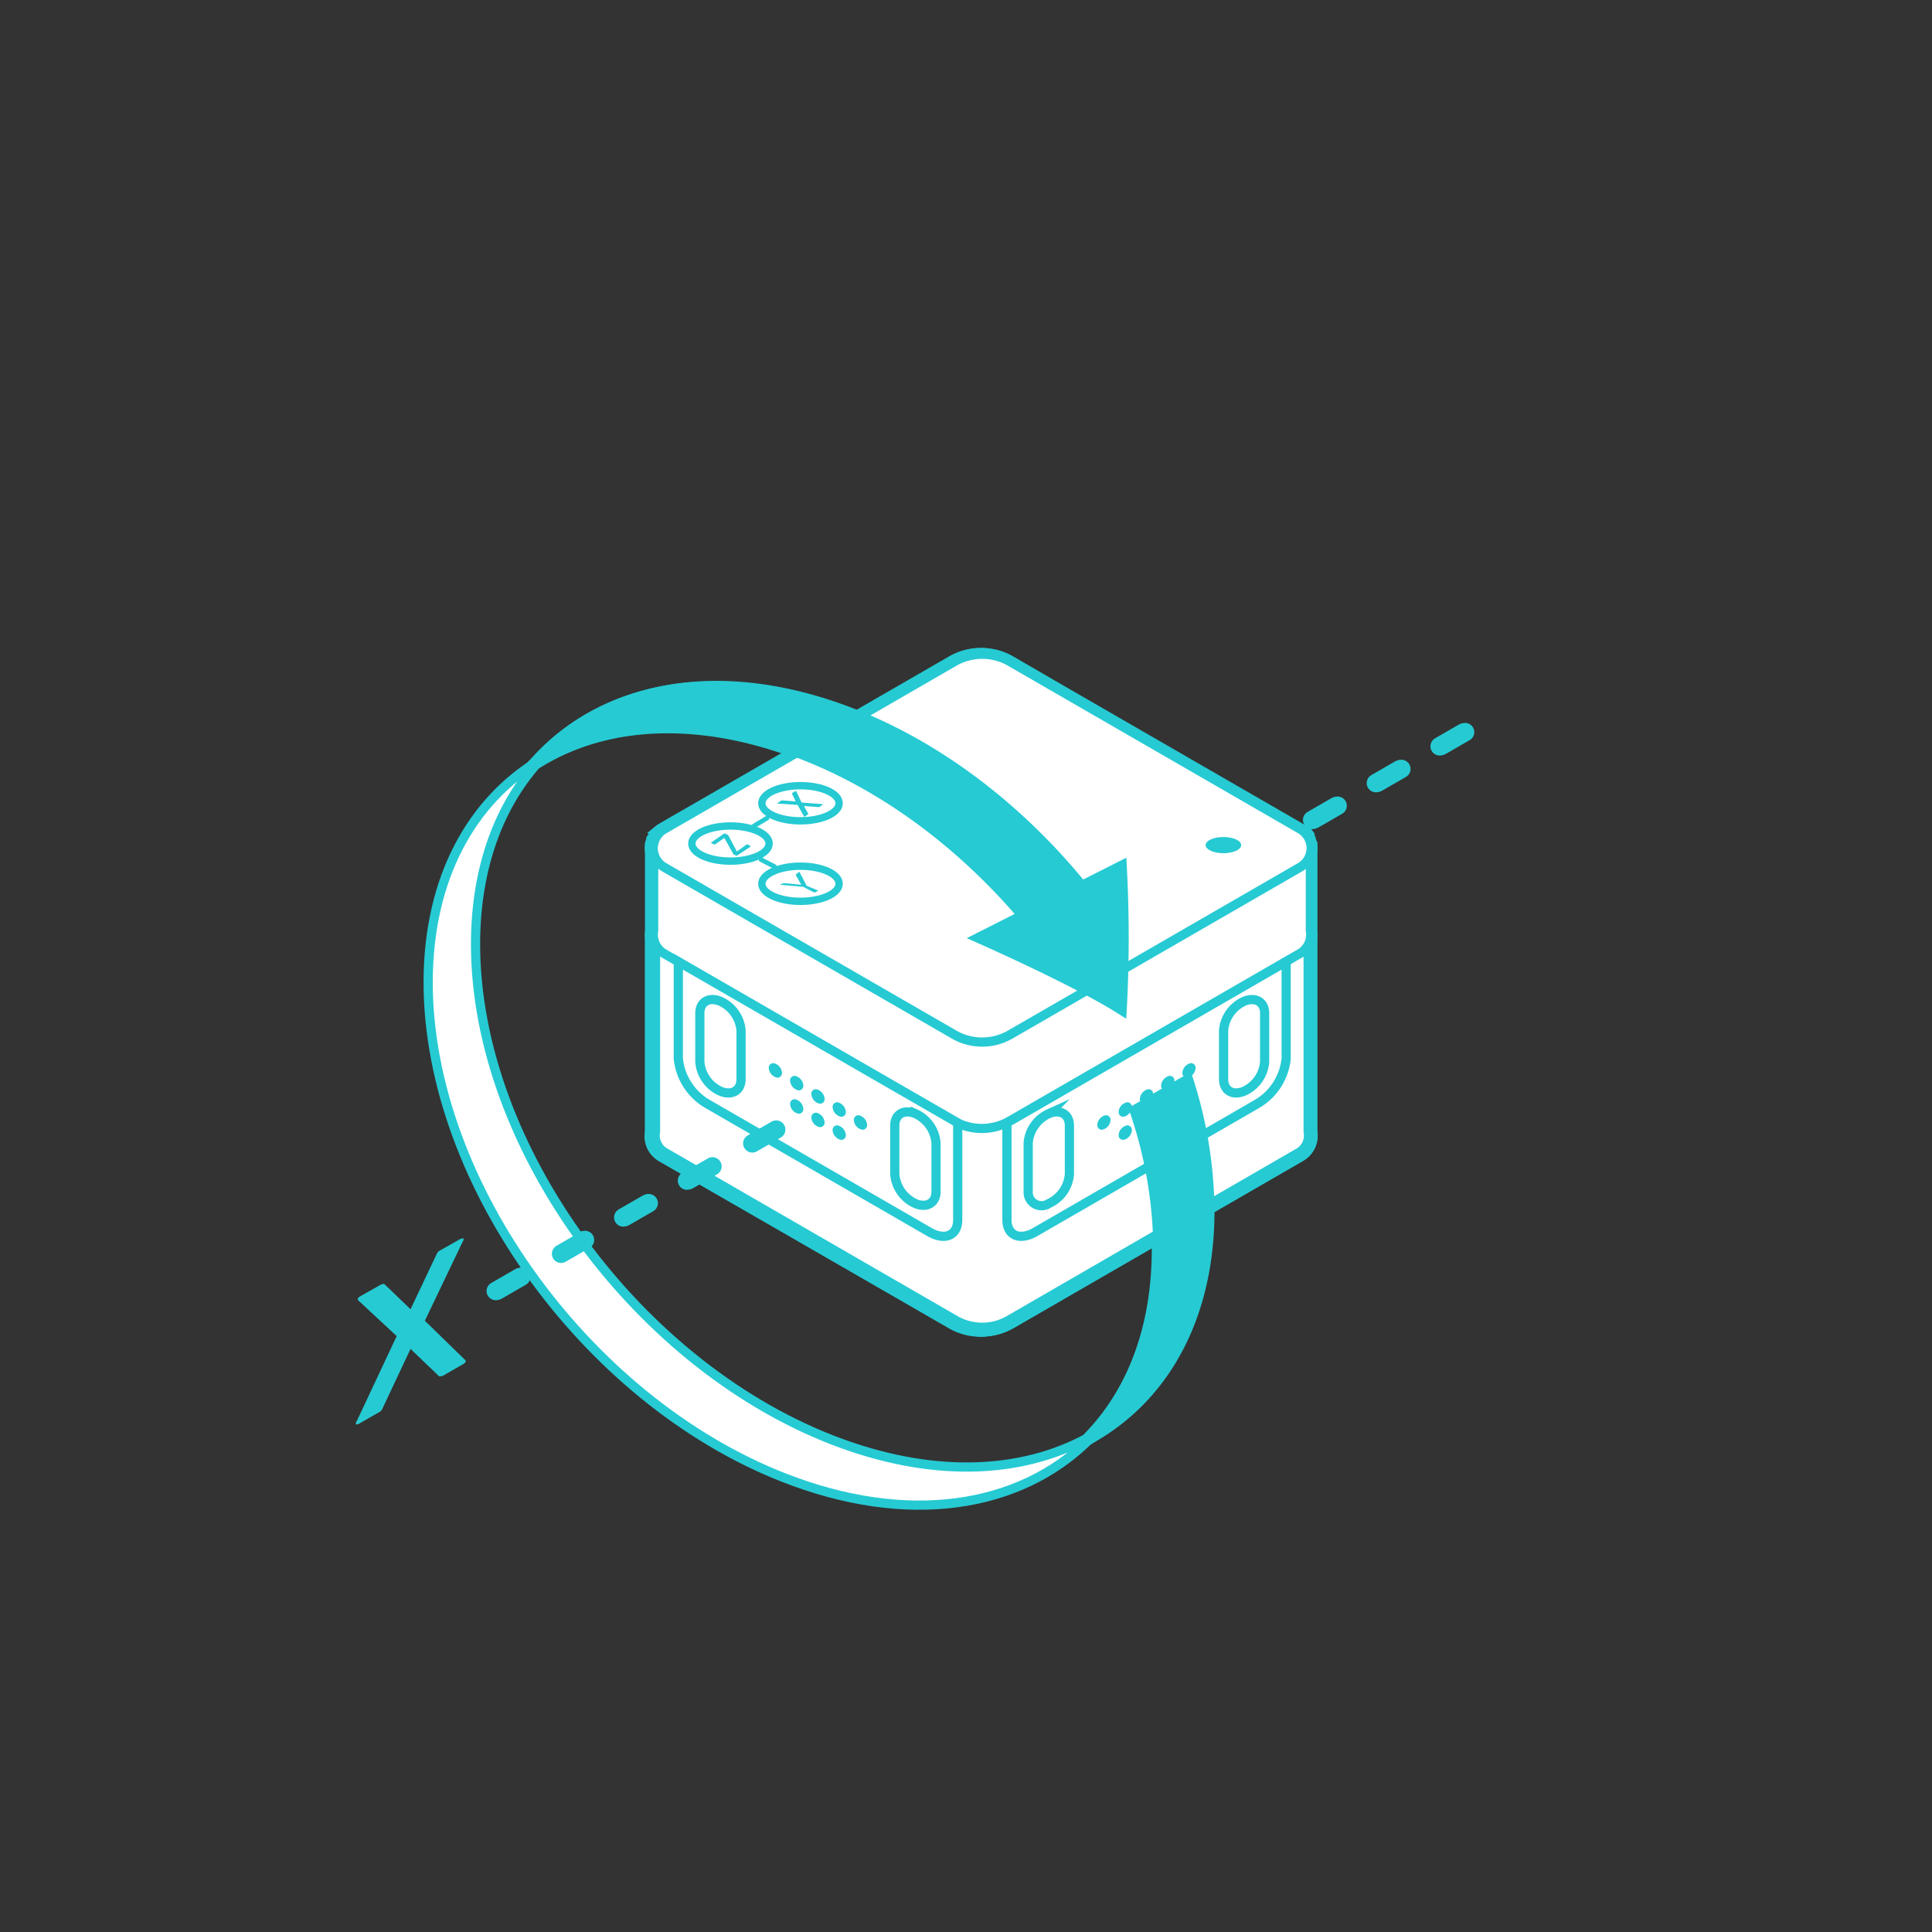 <svg id="레이어_1" data-name="레이어 1" xmlns="http://www.w3.org/2000/svg" width="210" height="210" viewBox="0 0 210 210">
  <rect x="0" y="0" width="210" height="210" fill="#333333" stroke="none"/>
  <defs>
    <style>
      .cls-1, .cls-2, .cls-4, .cls-5, .cls-9 {
        fill: #fff;
      }

      .cls-1 {
        fill-opacity: 0;
      }

      .cls-10, .cls-3, .cls-7 {
        fill: none;
      }

      .cls-10, .cls-3, .cls-4, .cls-5, .cls-7, .cls-8, .cls-9 {
        stroke: #26cad3;
      }

      .cls-10, .cls-3, .cls-4, .cls-5, .cls-8, .cls-9 {
        stroke-miterlimit: 10;
      }

      .cls-3, .cls-4, .cls-8 {
        stroke-width: 1.5px;
      }

      .cls-6, .cls-8 {
        fill: #26cad3;
      }

      .cls-10, .cls-7 {
        stroke-linecap: round;
      }

      .cls-7 {
        stroke-linejoin: round;
        stroke-width: 2px;
        stroke-dasharray: 3 5;
      }

      .cls-9 {
        stroke-width: 0.8px;
      }

      .cls-10 {
        stroke-width: 0.5px;
      }
    </style>
  </defs>
  <title>helpGyroRoll</title>
  <rect class="cls-1" width="210" height="210"/>
  <path class="cls-2" d="M58.63,82.57c-4.48,4.81-7.11,11.67-7.11,20.1,0,22,17.81,46.27,39.79,54.27,10.69,3.89,20.38,3.2,27.53-1.06-7.19,7.71-19.14,10.13-32.68,5.2-22-8-39.79-32.3-39.79-54.27C46.37,95.54,51.08,87.07,58.63,82.57Z"/>
  <path class="cls-3" d="M70.87,101.2V92.68A2.42,2.42,0,0,1,71,91.3V91.24A2.34,2.34,0,0,1,71.18,91l0.06-.09,0.14-.19,0.08-.09,0.18-.17,0.08-.07a2.46,2.46,0,0,1,.3-0.21h0L103.53,72a6.11,6.11,0,0,1,3.06-.82h0a6.1,6.1,0,0,1,3,.82l5.17,3,26.35,15.21a2.46,2.46,0,0,1,.31.21l0.08,0.07,0.18,0.17,0.08,0.09,0.14,0.19L142,91a2.34,2.34,0,0,1,.13.24V91.3a2.42,2.42,0,0,1,.15,1.38v8.53a2.44,2.44,0,0,1,0,.83v21a2.38,2.38,0,0,1-1.15,2.5l-31.51,18.19a6.11,6.11,0,0,1-6.11,0L72,125.56a2.38,2.38,0,0,1-1.15-2.5V102A2.44,2.44,0,0,1,70.87,101.2Z"/>
  <path class="cls-4" d="M70.87,123.06V92.24h71.44V123a2.38,2.38,0,0,1-1.15,2.5l-31.51,18.19a6.11,6.11,0,0,1-6.11,0L72,125.56A2.38,2.38,0,0,1,70.87,123.06Z"/>
  <path class="cls-5" d="M70.87,92.68A2.38,2.38,0,0,1,72,90.18L103.53,72a6.11,6.11,0,0,1,6.11,0l31.51,18.19a2.38,2.38,0,0,1,1.15,2.5v8.53a2.38,2.38,0,0,1-1.15,2.5l-31.51,18.19a6.11,6.11,0,0,1-6.11,0L72,103.7a2.38,2.38,0,0,1-1.15-2.5V92.68h0Z"/>
  <path class="cls-5" d="M139.63,104.58v10.53a6.45,6.45,0,0,1-3.1,4.89l-24.15,13.94c-1.71,1-3.1.39-3.1-1.31V122.1Z"/>
  <path class="cls-5" d="M113.86,130.87h0a3.83,3.83,0,0,0,2.24-3.19v-5.29c0-1.23-1-1.81-2.24-1.29h0a3.83,3.83,0,0,0-2.24,3.19v5.29C111.62,130.8,112.62,131.39,113.86,130.87Z"/>
  <path class="cls-5" d="M135,118.66h0a3.83,3.83,0,0,0,2.24-3.19v-5.29c0-1.23-1-1.81-2.24-1.29h0a3.83,3.83,0,0,0-2.24,3.19v5.29A1.46,1.46,0,0,0,135,118.66Z"/>
  <path class="cls-6" d="M119.1,122.33a0.49,0.49,0,0,0,.72.46,1.15,1.15,0,0,0,.72-1,0.49,0.49,0,0,0-.72-0.46A1.15,1.15,0,0,0,119.1,122.33Z"/>
  <path class="cls-6" d="M121.42,120.91a0.49,0.49,0,0,0,.72.46,1.15,1.15,0,0,0,.72-1,0.49,0.49,0,0,0-.72-0.46A1.15,1.15,0,0,0,121.42,120.91Z"/>
  <path class="cls-6" d="M123.73,119.5a0.49,0.49,0,0,0,.72.46,1.15,1.15,0,0,0,.72-1,0.49,0.49,0,0,0-.72-0.46A1.15,1.15,0,0,0,123.73,119.5Z"/>
  <path class="cls-6" d="M126,118.08a0.49,0.49,0,0,0,.72.46,1.15,1.15,0,0,0,.72-1,0.49,0.49,0,0,0-.72-0.46A1.15,1.15,0,0,0,126,118.08Z"/>
  <path class="cls-6" d="M128.35,116.66a0.49,0.49,0,0,0,.72.46,1.15,1.15,0,0,0,.72-1,0.49,0.49,0,0,0-.72-0.46A1.15,1.15,0,0,0,128.35,116.66Z"/>
  <path class="cls-6" d="M121.42,123.42a0.49,0.49,0,0,0,.72.46,1.15,1.15,0,0,0,.72-1,0.49,0.49,0,0,0-.72-0.46A1.15,1.15,0,0,0,121.42,123.42Z"/>
  <path class="cls-6" d="M123.73,122a0.49,0.49,0,0,0,.72.46,1.15,1.15,0,0,0,.72-1,0.49,0.49,0,0,0-.72-0.46A1.15,1.15,0,0,0,123.73,122Z"/>
  <path class="cls-6" d="M126,120.59a0.49,0.49,0,0,0,.72.46,1.15,1.15,0,0,0,.72-1,0.49,0.49,0,0,0-.72-0.46A1.15,1.15,0,0,0,126,120.59Z"/>
  <path class="cls-5" d="M73.56,104.58v10.53a6.45,6.45,0,0,0,3.1,4.89l24.15,13.94c1.71,1,3.1.39,3.1-1.31V122.1Z"/>
  <path class="cls-5" d="M99.33,130.87h0a3.83,3.83,0,0,1-2.24-3.19v-5.29c0-1.23,1-1.81,2.24-1.29h0a3.83,3.83,0,0,1,2.24,3.19v5.29C101.57,130.8,100.56,131.39,99.33,130.87Z"/>
  <path class="cls-5" d="M78.14,118.66h0a3.83,3.83,0,0,1-2.24-3.19v-5.29c0-1.23,1-1.81,2.24-1.29h0a3.83,3.83,0,0,1,2.24,3.19v5.29C80.38,118.6,79.37,119.18,78.14,118.66Z"/>
  <path class="cls-6" d="M94.08,122.33a0.49,0.49,0,0,1-.72.46,1.15,1.15,0,0,1-.72-1,0.49,0.49,0,0,1,.72-0.46A1.15,1.15,0,0,1,94.08,122.33Z"/>
  <path class="cls-6" d="M91.77,120.91a0.49,0.49,0,0,1-.72.46,1.15,1.15,0,0,1-.72-1,0.49,0.49,0,0,1,.72-0.46A1.15,1.15,0,0,1,91.77,120.91Z"/>
  <path class="cls-6" d="M89.46,119.5a0.49,0.49,0,0,1-.72.46,1.15,1.15,0,0,1-.72-1,0.49,0.49,0,0,1,.72-0.46A1.15,1.15,0,0,1,89.46,119.5Z"/>
  <path class="cls-6" d="M87.15,118.08a0.49,0.49,0,0,1-.72.46,1.15,1.15,0,0,1-.72-1,0.49,0.49,0,0,1,.72-0.46A1.15,1.15,0,0,1,87.15,118.08Z"/>
  <path class="cls-6" d="M84.83,116.66a0.49,0.49,0,0,1-.72.46,1.15,1.15,0,0,1-.72-1,0.49,0.49,0,0,1,.72-0.46A1.15,1.15,0,0,1,84.83,116.66Z"/>
  <path class="cls-6" d="M91.77,123.42a0.49,0.49,0,0,1-.72.46,1.15,1.15,0,0,1-.72-1,0.49,0.49,0,0,1,.72-0.46A1.15,1.15,0,0,1,91.77,123.42Z"/>
  <path class="cls-6" d="M89.46,122a0.49,0.49,0,0,1-.72.46,1.15,1.15,0,0,1-.72-1,0.49,0.49,0,0,1,.72-0.46A1.15,1.15,0,0,1,89.46,122Z"/>
  <path class="cls-6" d="M87.15,120.59a0.49,0.49,0,0,1-.72.46,1.15,1.15,0,0,1-.72-1,0.49,0.49,0,0,1,.72-0.46A1.15,1.15,0,0,1,87.15,120.59Z"/>
  <path class="cls-5" d="M109.64,72l31.51,18.19a2.39,2.39,0,0,1,0,4.14l-31.51,18.19a6.11,6.11,0,0,1-6.11,0L72,94.32a2.39,2.39,0,0,1,0-4.14L103.53,72A6.11,6.11,0,0,1,109.64,72Z"/>
  <path class="cls-7" d="M159.08,79.62l-16.54,9.55h-0.07"/>
  <path class="cls-8" d="M91.31,77.37c10,3.63,19.08,10.62,26.06,19.22l4.2-2.12a144.3,144.3,0,0,1,0,15c-4.77-3-14.91-7.49-14.91-7.49l4.65-2.35C104.46,91.55,95.7,85,86.16,81.52c-10.69-3.89-20.38-3.2-27.53,1.06C65.82,74.86,77.77,72.44,91.31,77.37Z"/>
  <path class="cls-8" d="M123.39,120.82l5.46-3.15a47.25,47.25,0,0,1,2.24,14c0,11.29-4.71,19.76-12.26,24.25,4.48-4.81,7.11-11.67,7.11-20.1A47.74,47.74,0,0,0,123.39,120.82Z"/>
  <ellipse class="cls-6" cx="132.81" cy="91.91" rx="1.93" ry="0.88"/>
  <ellipse class="cls-9" cx="86.84" cy="87.36" rx="4.2" ry="1.91"/>
  <path class="cls-6" d="M87.7,88.53h0l-0.38.28H87.24a0.08,0.08,0,0,1-.05-0.06l-0.64-1.31-2.08-.14a0.12,0.12,0,0,1-.09,0,0.08,0.08,0,0,1,0-.06L84.74,87h0.11l1.49,0.11-0.43-.88h0L86.27,86H86.4L87,87.16l2.21,0.17h0.1a0.06,0.06,0,0,1,0,.05l-0.38.28H88.84l-1.61-.12Z"/>
  <ellipse class="cls-9" cx="86.84" cy="96.11" rx="4.2" ry="1.91"/>
  <path class="cls-6" d="M88.76,96.85h0l-0.31.23H88.3l-1.18-.61-2.43-.21H84.6V96.2L85,96a0.18,0.18,0,0,1,.12,0l1.81,0.17-0.6-1.05a0,0,0,0,1,0-.07h0l0.36-.26a0.09,0.09,0,0,1,.08,0,0.1,0.1,0,0,1,0,.06l0.74,1.43Z"/>
  <ellipse class="cls-9" cx="79.23" cy="91.73" rx="4.2" ry="1.91"/>
  <path class="cls-6" d="M79.94,93.06a0.12,0.12,0,0,1-.14,0l-0.27-.14h0l-1-1.78-1,.7H77.39L77,91.6h0l1.44-1h0.14l0.31,0.16h0l0.95,1.79L81,91.71h0.14l0.33,0.17h0Z"/>
  <line class="cls-10" x1="81.79" y1="89.82" x2="83.21" y2="88.97"/>
  <line class="cls-10" x1="82.54" y1="93.48" x2="84.01" y2="94.24"/>
  <path class="cls-7" d="M84.2,122.83L53.73,140.42l-0.13.07"/>
  <path class="cls-6" d="M44.52,146.52l-3.12,6.63a1.17,1.17,0,0,1-.14.23,0.82,0.82,0,0,1-.18.13L39,154.72a0.4,0.4,0,0,1-.32.11,0.7,0.7,0,0,1,.14-0.45l4.3-9.15L39,141.4a0.23,0.23,0,0,1-.1-0.27,1,1,0,0,1,.37-0.29l2-1.13a0.68,0.68,0,0,1,.23-0.1,0.19,0.19,0,0,1,.14.06l2.91,2.8,2.91-6.15a0.94,0.94,0,0,1,.14-0.23,1,1,0,0,1,.23-0.17l2-1.13a0.53,0.53,0,0,1,.37-0.13,0.48,0.48,0,0,1-.1.39L46,143.62l4.3,4.19a0.27,0.27,0,0,1,.14.28,0.82,0.82,0,0,1-.32.27L48,149.54a0.53,0.53,0,0,1-.18.08,0.23,0.23,0,0,1-.14-0.07Z"/>
  <path class="cls-5" d="M58.8,82.53c-4.48,4.81-7.11,11.67-7.11,20.1,0,22,17.81,46.27,39.79,54.27,10.69,3.89,20.38,3.2,27.53-1.06-7.19,7.71-19.14,10.13-32.68,5.2-22-8-39.79-32.3-39.79-54.27C46.54,95.49,51.25,87,58.8,82.53Z"/>
  <path class="cls-3" d="M71,101.15V92.63a2.42,2.42,0,0,1,.15-1.38V91.19l0.2-.19,0.06-.09,0.14-.19,0.08-.09,0.18-.17,0.08-.07a2.46,2.46,0,0,1,.3-0.21h0L103.7,72a6.11,6.11,0,0,1,3.06-.82h0a6.1,6.1,0,0,1,3,.82l5.17,3,26.35,15.21a2.46,2.46,0,0,1,.31.21l0.08,0.07,0.18,0.17,0.15,0,0.14,0.19,0,0.14a2.34,2.34,0,0,1,.13.24V91.3a2.42,2.42,0,0,1,.15,1.38v8.53a2.44,2.44,0,0,1,0,.83v21a2.38,2.38,0,0,1-1.15,2.5L109.81,143.7a6.11,6.11,0,0,1-6.11,0L72.2,125.51A2.38,2.38,0,0,1,71,123V102A2.44,2.44,0,0,1,71,101.15Z"/>
  <path class="cls-4" d="M71,123V92.2h71.44V123a2.38,2.38,0,0,1-1.15,2.5l-31.48,18.2a6.11,6.11,0,0,1-6.11,0L72.2,125.51A2.38,2.38,0,0,1,71,123Z"/>
  <path class="cls-5" d="M71,92.63a2.38,2.38,0,0,1,1.15-2.5l31.51-18.2a6.11,6.11,0,0,1,6.11,0l31.51,18.19a2.38,2.38,0,0,1,1.15,2.5v8.53a2.38,2.38,0,0,1-1.15,2.5l-31.51,18.19a6.11,6.11,0,0,1-6.11,0L72.2,103.66a2.38,2.38,0,0,1-1.15-2.5V92.63h0Z"/>
  <path class="cls-5" d="M139.8,104.53v10.53a6.45,6.45,0,0,1-3.1,4.89L112.55,133.9c-1.71,1-3.1.39-3.1-1.31V122.05Z"/>
  <path class="cls-5" d="M114,130.82h0a3.83,3.83,0,0,0,2.24-3.19v-5.29c0-1.23-1-1.81-2.24-1.29h0a3.83,3.83,0,0,0-2.24,3.19v5.29A1.45,1.45,0,0,0,114,130.82Z"/>
  <path class="cls-5" d="M135.22,118.61h0a3.83,3.83,0,0,0,2.24-3.19v-5.29c0-1.23-1-1.81-2.24-1.29h0A3.83,3.83,0,0,0,133,112v5.29C133,118.55,134,119.13,135.22,118.61Z"/>
  <path class="cls-6" d="M119.27,122.28a0.49,0.49,0,0,0,.72.46,1.15,1.15,0,0,0,.72-1,0.49,0.49,0,0,0-.72-0.46A1.15,1.15,0,0,0,119.27,122.28Z"/>
  <path class="cls-6" d="M121.59,120.87a0.49,0.49,0,0,0,.72.46,1.15,1.15,0,0,0,.72-1,0.49,0.49,0,0,0-.72-0.46A1.15,1.15,0,0,0,121.59,120.87Z"/>
  <path class="cls-6" d="M123.9,119.45a0.49,0.49,0,0,0,.72.46,1.15,1.15,0,0,0,.72-1,0.49,0.49,0,0,0-.72-0.46A1.15,1.15,0,0,0,123.9,119.45Z"/>
  <path class="cls-6" d="M126.21,118a0.49,0.49,0,0,0,.72.46,1.15,1.15,0,0,0,.72-1,0.49,0.49,0,0,0-.72-0.46A1.15,1.15,0,0,0,126.21,118Z"/>
  <path class="cls-6" d="M128.52,116.62a0.49,0.49,0,0,0,.72.46,1.15,1.15,0,0,0,.72-1,0.49,0.49,0,0,0-.72-0.46A1.15,1.15,0,0,0,128.52,116.62Z"/>
  <path class="cls-6" d="M121.59,123.38a0.49,0.49,0,0,0,.72.46,1.15,1.15,0,0,0,.72-1,0.49,0.49,0,0,0-.72-0.46A1.15,1.15,0,0,0,121.59,123.38Z"/>
  <path class="cls-6" d="M123.9,122a0.49,0.49,0,0,0,.72.46,1.15,1.15,0,0,0,.72-1,0.49,0.49,0,0,0-.72-0.46A1.15,1.15,0,0,0,123.9,122Z"/>
  <path class="cls-6" d="M126.21,120.54a0.49,0.49,0,0,0,.72.46,1.15,1.15,0,0,0,.72-1,0.49,0.49,0,0,0-.72-0.46A1.15,1.15,0,0,0,126.21,120.54Z"/>
  <path class="cls-5" d="M73.73,104.53v10.53a6.45,6.45,0,0,0,3.1,4.89L101,133.9c1.71,1,3.1.39,3.1-1.31V122.05Z"/>
  <path class="cls-5" d="M99.5,130.82h0a3.83,3.83,0,0,1-2.24-3.19v-5.29c0-1.23,1-1.81,2.24-1.29h0a3.83,3.83,0,0,1,2.24,3.19v5.29C101.74,130.76,100.73,131.34,99.5,130.82Z"/>
  <path class="cls-5" d="M78.31,118.61h0a3.83,3.83,0,0,1-2.24-3.19v-5.29c0-1.23,1-1.81,2.24-1.29h0A3.83,3.83,0,0,1,80.55,112v5.29C80.55,118.55,79.54,119.13,78.31,118.61Z"/>
  <path class="cls-6" d="M94.25,122.28a0.49,0.49,0,0,1-.72.46,1.15,1.15,0,0,1-.72-1,0.49,0.49,0,0,1,.72-0.46A1.15,1.15,0,0,1,94.25,122.28Z"/>
  <path class="cls-6" d="M91.94,120.87a0.49,0.49,0,0,1-.72.46,1.15,1.15,0,0,1-.72-1,0.49,0.49,0,0,1,.72-0.46A1.15,1.15,0,0,1,91.94,120.87Z"/>
  <path class="cls-6" d="M89.63,119.45a0.49,0.49,0,0,1-.72.46,1.15,1.15,0,0,1-.72-1,0.49,0.49,0,0,1,.72-0.46A1.15,1.15,0,0,1,89.63,119.45Z"/>
  <path class="cls-6" d="M87.32,118a0.49,0.49,0,0,1-.72.46,1.15,1.15,0,0,1-.72-1A0.49,0.49,0,0,1,86.6,117,1.15,1.15,0,0,1,87.32,118Z"/>
  <path class="cls-6" d="M85,116.62a0.49,0.49,0,0,1-.72.46,1.15,1.15,0,0,1-.72-1,0.49,0.49,0,0,1,.72-0.46A1.15,1.15,0,0,1,85,116.62Z"/>
  <path class="cls-6" d="M91.94,123.38a0.49,0.49,0,0,1-.72.46,1.15,1.15,0,0,1-.72-1,0.49,0.49,0,0,1,.72-0.46A1.15,1.15,0,0,1,91.94,123.38Z"/>
  <path class="cls-6" d="M89.63,122a0.49,0.49,0,0,1-.72.46,1.15,1.15,0,0,1-.72-1A0.49,0.49,0,0,1,88.9,121,1.15,1.15,0,0,1,89.63,122Z"/>
  <path class="cls-6" d="M87.32,120.54a0.49,0.49,0,0,1-.72.46,1.15,1.15,0,0,1-.72-1,0.49,0.49,0,0,1,.72-0.46A1.15,1.15,0,0,1,87.32,120.54Z"/>
  <path class="cls-5" d="M109.81,71.93l31.51,18.19a2.39,2.39,0,0,1,0,4.14l-31.51,18.19a6.11,6.11,0,0,1-6.11,0L72.2,94.27a2.39,2.39,0,0,1,0-4.14l31.51-18.2A6.11,6.11,0,0,1,109.81,71.93Z"/>
  <path class="cls-7" d="M159.25,79.58l-16.54,9.55h-0.07"/>
  <path class="cls-8" d="M91.48,77.32c10,3.63,19.08,10.62,26.06,19.22l4.2-2.12a144.3,144.3,0,0,1,0,15c-4.77-3-14.91-7.49-14.91-7.49l4.65-2.35c-6.86-8.1-15.61-14.65-25.15-18.13C75.64,77.56,66,78.25,58.8,82.51,66,74.81,77.94,72.4,91.48,77.32Z"/>
  <path class="cls-8" d="M123.56,120.77l5.46-3.15a47.25,47.25,0,0,1,2.24,14c0,11.29-4.71,19.76-12.26,24.25,4.48-4.81,7.11-11.67,7.11-20.1A47.74,47.74,0,0,0,123.56,120.77Z"/>
  <ellipse class="cls-6" cx="132.98" cy="91.86" rx="1.93" ry="0.88"/>
  <ellipse class="cls-9" cx="87.01" cy="87.31" rx="4.2" ry="1.91"/>
  <path class="cls-6" d="M87.87,88.48h0l-0.38.28H87.41a0.08,0.08,0,0,1-.05-0.06L86.7,87.49l-2.08-.14a0.12,0.12,0,0,1-.09,0,0.08,0.08,0,0,1,0-.06L84.94,87H85l1.49,0.11-0.43-.88h0L86.42,86h0.13l0.58,1.23,2.21,0.17h0.1a0.06,0.06,0,0,1,0,.05l-0.38.28H89l-1.61-.12Z"/>
  <ellipse class="cls-9" cx="87.01" cy="96.06" rx="4.2" ry="1.91"/>
  <path class="cls-6" d="M88.93,96.8h0L88.62,97H88.47l-1.18-.61-2.43-.21H84.77V96.15l0.4-.15a0.18,0.18,0,0,1,.12,0l1.81,0.17-0.6-1.05a0,0,0,0,1,0-.07h0l0.36-.26a0.09,0.09,0,0,1,.08,0,0.1,0.1,0,0,1,0,.06l0.74,1.43Z"/>
  <ellipse class="cls-9" cx="79.4" cy="91.69" rx="4.2" ry="1.91"/>
  <path class="cls-6" d="M80.11,93A0.12,0.12,0,0,1,80,93l-0.27-.14h0l-1-1.78-1,.7H77.59l-0.33-.17h0l1.44-1h0.14l0.31,0.16h0l0.95,1.79,1.05-.77h0.14L81.62,92h0Z"/>
  <line class="cls-10" x1="81.96" y1="89.77" x2="83.38" y2="88.92"/>
  <line class="cls-10" x1="82.71" y1="93.43" x2="84.18" y2="94.19"/>
  <path class="cls-7" d="M84.37,122.78L53.9,140.37l-0.13.07"/>
  <path class="cls-6" d="M44.69,146.48l-3.12,6.63a1.17,1.17,0,0,1-.14.23,0.82,0.82,0,0,1-.18.13l-2.09,1.2a0.4,0.4,0,0,1-.32.11,0.7,0.7,0,0,1,.14-0.45l4.3-9.15-4.1-3.84a0.23,0.23,0,0,1-.1-0.27,1,1,0,0,1,.37-0.29l2-1.13a0.68,0.68,0,0,1,.23-0.1,0.19,0.19,0,0,1,.14.06l2.91,2.8,2.91-6.15a0.94,0.94,0,0,1,.14-0.23,1,1,0,0,1,.23-0.17l2-1.13a0.53,0.53,0,0,1,.37-0.13,0.48,0.48,0,0,1-.1.39l-4.1,8.57,4.3,4.19a0.27,0.27,0,0,1,.14.28,0.82,0.82,0,0,1-.32.27l-2.09,1.2a0.53,0.53,0,0,1-.18.08,0.23,0.23,0,0,1-.14-0.07Z"/>
</svg>
